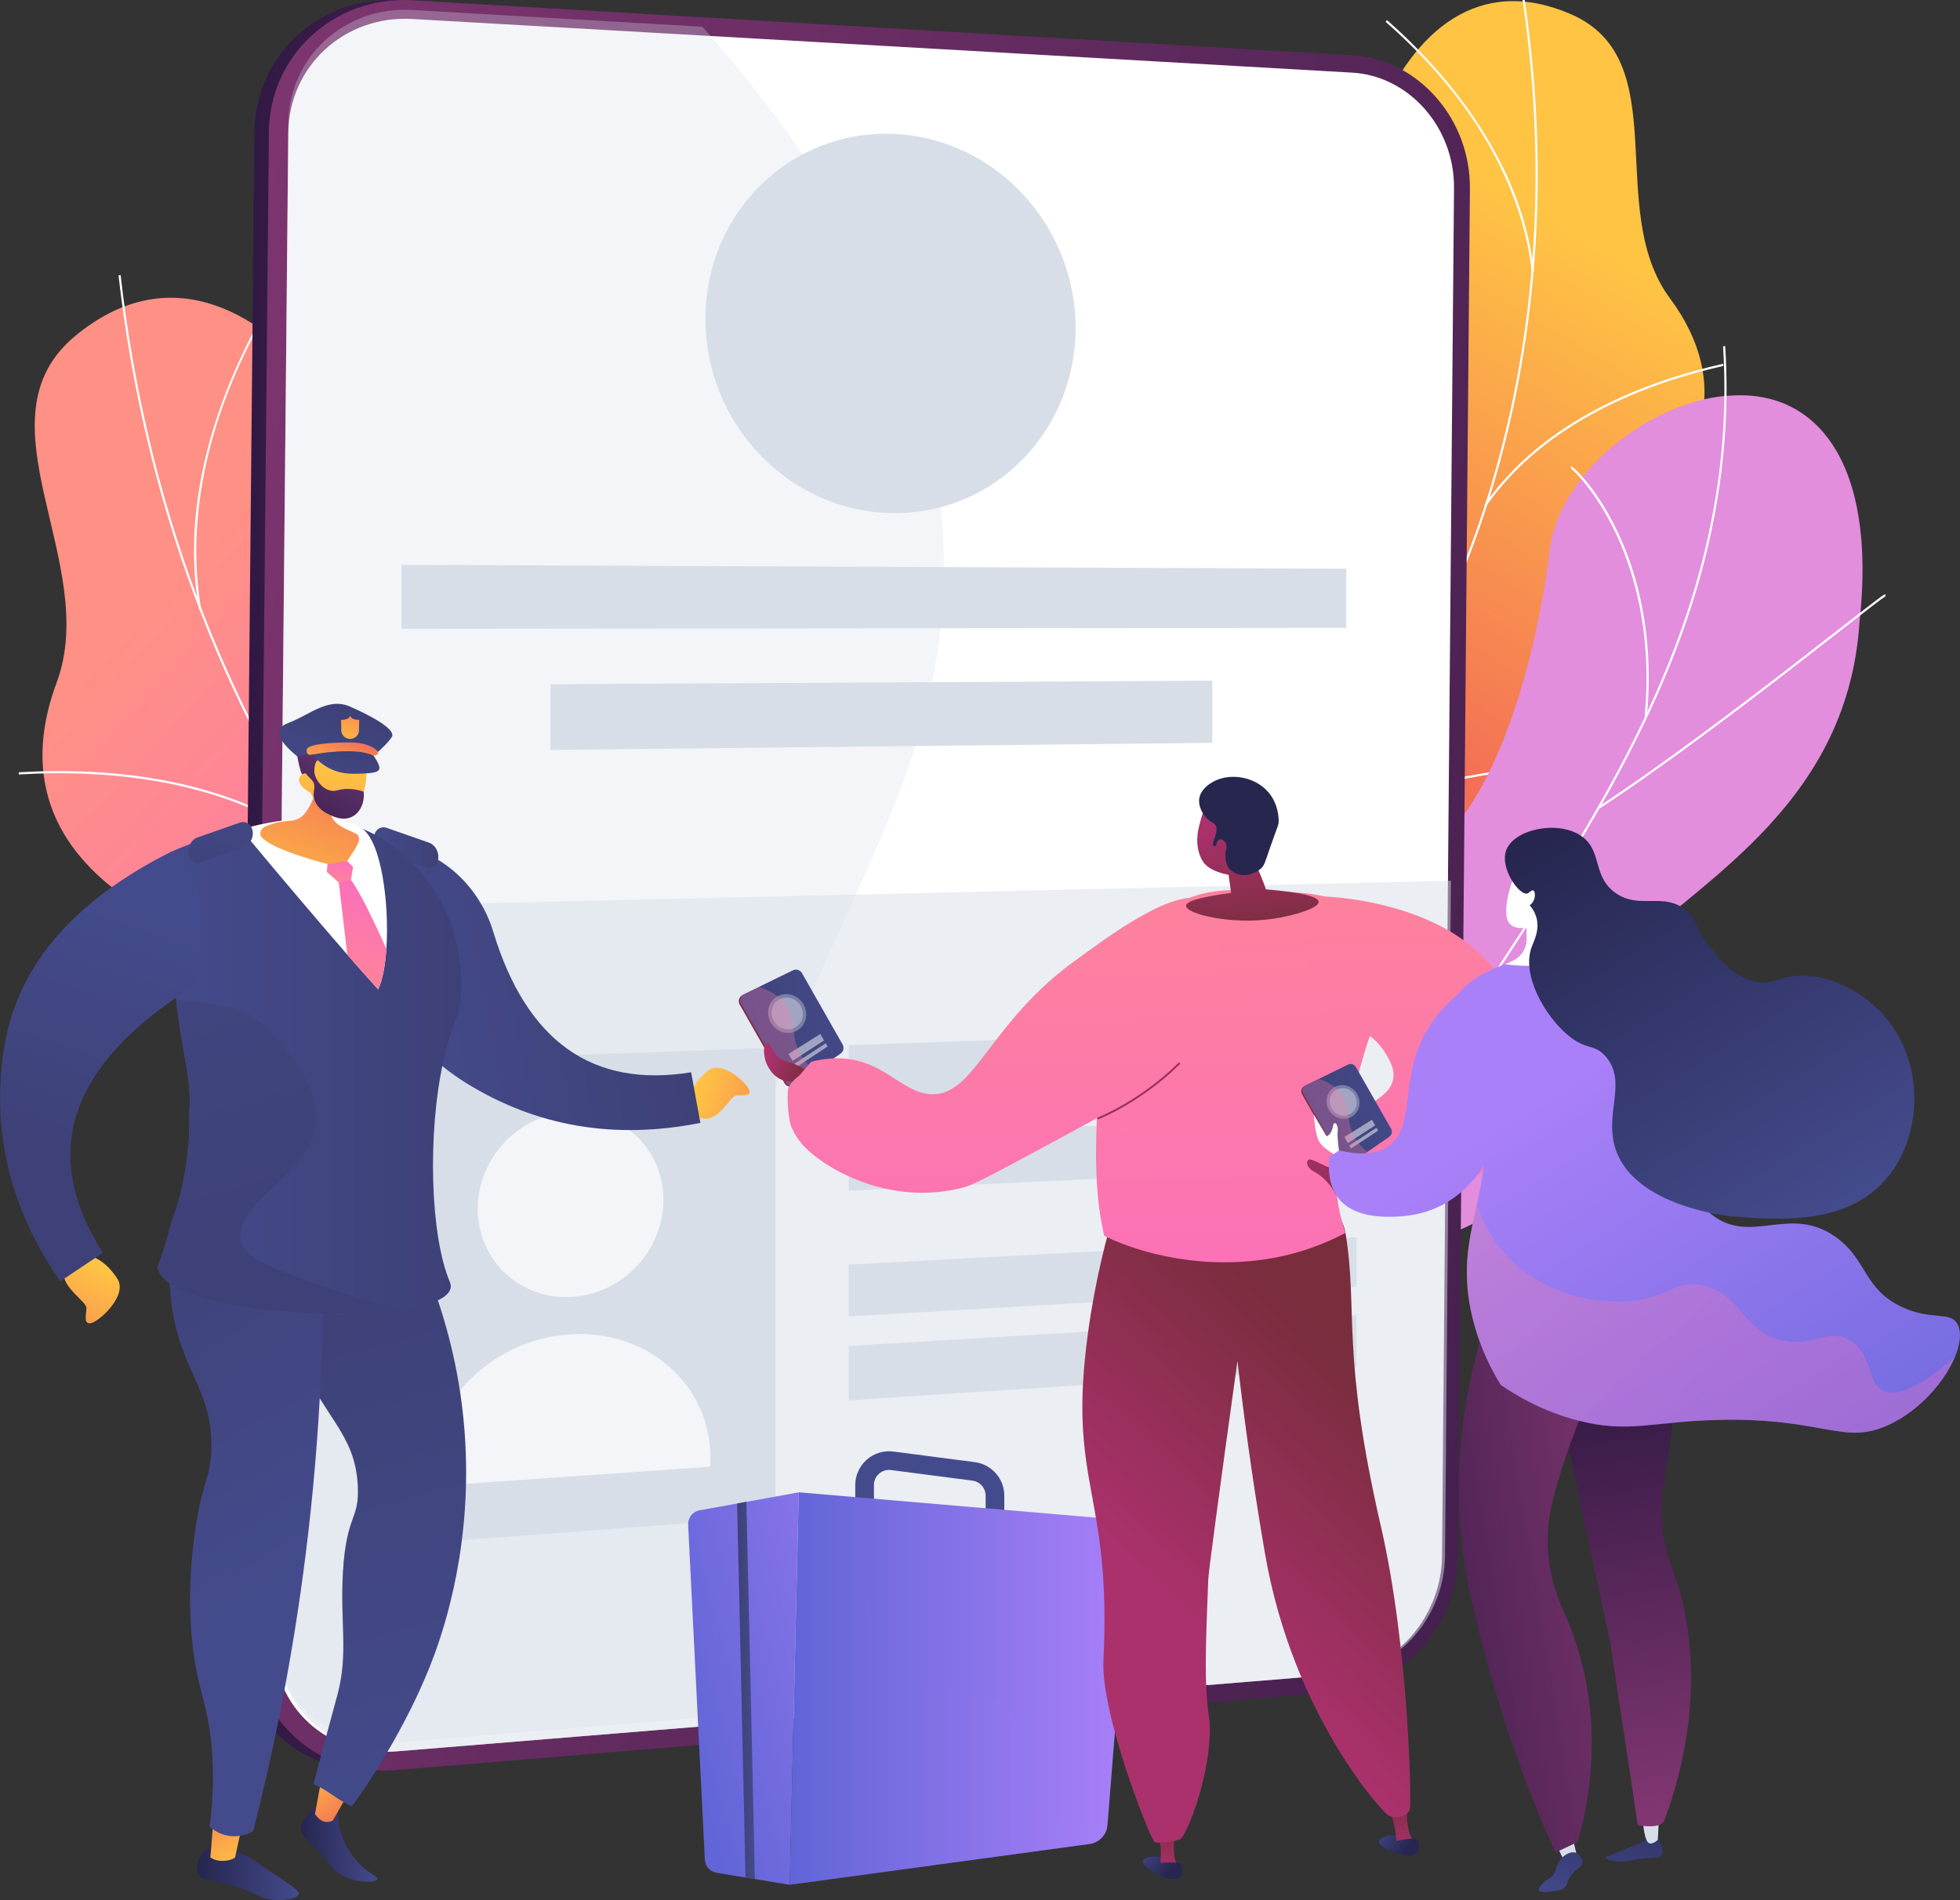 <svg width="65" height="63" viewBox="0 0 65 63" fill="none" xmlns="http://www.w3.org/2000/svg">
<rect x="0" y="0" width="65" height="63" fill="#333333" stroke="none"/>
<g clip-path="url(#clip0_952_3889)">
<path d="M25.419 46.017C25.842 45.917 26.673 45.325 26.826 45.082C27.845 43.463 29.949 40.555 29.619 38.56C29.562 38.219 27.995 38.063 27.747 37.771C26.772 37.429 26.413 37.371 25.646 36.59C23.382 34.288 27.441 29.087 21.962 27.987C17.95 27.182 14.81 28.864 14.591 22.796C14.373 16.728 8.431 6.254 2.508 11.128C-0.892 13.925 3.359 18.657 1.878 22.634C0.471 26.413 2.307 29.208 6.353 30.961C10.399 32.713 8.534 34.585 7.785 38.114C6.885 42.353 13.273 42.414 16.225 42.191C18.602 42.011 24.776 43.155 25.419 46.017Z" fill="url(#paint0_linear_952_3889)"/>
<g style="mix-blend-mode:soft-light">
<g style="mix-blend-mode:soft-light">
<path d="M3.93 9.129L4.001 9.121C4.841 16.538 7.417 23.449 11.451 29.105C13.529 32.019 15.976 34.576 18.725 36.705C21.585 38.921 24.778 40.677 28.213 41.922L28.188 41.99C24.746 40.742 21.547 38.983 18.681 36.762C15.926 34.628 13.474 32.066 11.393 29.147C7.351 23.481 4.771 16.558 3.93 9.129Z" fill="#FCFDFE"/>
</g>
<g style="mix-blend-mode:soft-light">
<path d="M7.172 39.758C10.737 38.158 16.909 37.474 20.931 38.232L20.918 38.303C16.908 37.547 10.755 38.229 7.201 39.824L7.172 39.758Z" fill="#FCFDFE"/>
</g>
<g style="mix-blend-mode:soft-light">
<path d="M22.808 28.776C22.873 28.385 22.948 27.988 23.03 27.584L23.101 27.599C22.546 30.31 22.373 32.736 22.587 34.808C22.881 37.636 23.9 39.702 25.616 40.95L25.574 41.009C23.84 39.748 22.811 37.664 22.515 34.815C22.332 33.044 22.43 31.017 22.808 28.776Z" fill="#FCFDFE"/>
</g>
<g style="mix-blend-mode:soft-light">
<path d="M0.621 25.607C3.592 25.431 7.785 25.749 10.893 28.263L10.848 28.319C7.758 25.82 3.583 25.504 0.625 25.679L0.621 25.607Z" fill="#FCFDFE"/>
</g>
<g style="mix-blend-mode:soft-light">
<path d="M6.617 16.138C6.703 15.627 6.819 15.109 6.965 14.585C7.447 12.858 8.266 11.067 9.333 9.404L9.394 9.443C6.231 14.37 6.333 18.3 6.675 20.204L6.604 20.217C6.372 18.928 6.377 17.561 6.617 16.138Z" fill="#FCFDFE"/>
</g>
</g>
<path d="M41.411 35.006C41.035 35.024 40.2 34.732 40.014 34.566C38.777 33.462 36.326 31.547 36.122 29.807C36.087 29.51 37.353 29.004 37.49 28.701C38.219 28.183 38.504 28.048 38.955 27.214C40.285 24.754 35.656 21.4 39.951 19.169C43.098 17.536 46.115 18.183 44.838 13.079C43.56 7.976 45.987 -2.168 52.089 0.467C55.592 1.979 53.191 6.938 55.381 9.892C57.461 12.7 56.605 15.468 53.659 17.897C50.713 20.327 52.715 21.437 54.188 24.195C55.956 27.508 50.654 29.091 48.143 29.614C46.121 30.035 41.258 32.47 41.411 35.006Z" fill="url(#paint1_linear_952_3889)"/>
<g style="mix-blend-mode:soft-light">
<g style="mix-blend-mode:soft-light">
<path d="M50.926 8.093C51.105 5.159 50.941 2.152 50.429 -0.856L50.358 -0.844C51.443 5.531 50.962 11.9 48.965 17.576C47.936 20.499 46.514 23.214 44.739 25.646C42.891 28.177 40.657 30.404 38.098 32.265L38.14 32.324C40.705 30.458 42.945 28.225 44.797 25.689C46.577 23.251 48.002 20.53 49.033 17.6C50.091 14.591 50.725 11.388 50.926 8.093Z" fill="#FCFDFE"/>
</g>
<g style="mix-blend-mode:soft-light">
<path d="M55.092 25.413C51.739 24.937 46.436 25.849 43.27 27.446L43.302 27.51C46.457 25.919 51.742 25.01 55.082 25.484L55.092 25.413Z" fill="#FCFDFE"/>
</g>
<g style="mix-blend-mode:soft-light">
<path d="M41.305 27.431C41.351 26.676 41.295 25.86 41.138 24.985C40.817 23.202 40.088 21.218 38.97 19.089L38.906 19.122C40.02 21.245 40.748 23.222 41.067 24.998C41.503 27.421 41.152 29.384 40.024 30.834L40.081 30.878C40.813 29.937 41.222 28.783 41.305 27.431Z" fill="#FCFDFE"/>
</g>
<g style="mix-blend-mode:soft-light">
<path d="M57.157 12.132L57.141 12.062C54.625 12.629 51.21 13.9 49.227 16.739L49.286 16.781C51.256 13.96 54.653 12.696 57.157 12.132Z" fill="#FCFDFE"/>
</g>
<g style="mix-blend-mode:soft-light">
<path d="M50.871 9.015C50.711 7.482 50.154 5.933 49.215 4.412C48.398 3.09 47.286 1.795 45.997 0.667L45.949 0.721C49.765 4.062 50.626 7.356 50.799 9.022L50.871 9.015Z" fill="#FCFDFE"/>
</g>
</g>
<path d="M39.822 53.129C37.997 52.355 36.185 51.538 34.389 50.678C34.351 50.698 34.806 46.414 37.331 44.764C42.3 41.589 40.672 37.15 40.51 34.729C40.15 31.284 41.659 28.049 44.868 28.832C48.446 29.633 50.621 23.938 51.373 18.438C51.556 15.708 54.837 13.194 57.476 13.112C60.187 12.966 62.257 15.252 61.667 20.636C61.256 26.94 55.926 29.415 53.516 32.001C51.146 34.538 54.237 37.898 50.562 39.734C47.438 41.404 43.83 42.248 44.226 45.472C44.663 48.671 43.76 50.958 39.822 53.129Z" fill="url(#paint2_linear_952_3889)"/>
<g style="mix-blend-mode:soft-light">
<g style="mix-blend-mode:soft-light">
<path d="M56.842 17.189C57.212 15.278 57.334 13.384 57.214 11.478L57.142 11.482C57.382 15.287 56.653 19.048 54.912 22.981C53.355 26.5 51.134 29.862 48.986 33.113C48.184 34.327 47.355 35.583 46.565 36.838C41.232 44.459 37.154 52.654 37.145 52.691L37.215 52.708L37.179 52.699L37.214 52.71C37.307 52.449 41.511 44.187 46.625 36.878C47.416 35.622 48.245 34.367 49.047 33.153C51.196 29.899 53.419 26.534 54.978 23.01C55.852 21.036 56.472 19.104 56.842 17.189Z" fill="#FCFDFE"/>
</g>
<g style="mix-blend-mode:soft-light">
<path d="M62.528 19.777L62.519 19.75L62.537 19.709C62.494 19.69 62.434 19.731 61.011 20.841C59.17 22.276 55.745 24.947 53.016 26.744L53.055 26.804C55.787 25.006 59.214 22.333 61.055 20.897C61.842 20.284 62.463 19.799 62.528 19.777Z" fill="#FCFDFE"/>
</g>
<g style="mix-blend-mode:soft-light">
<path d="M54.618 23.76C54.822 21.614 54.517 19.561 53.735 17.823C53.115 16.443 52.383 15.668 52.175 15.505C52.13 15.47 52.108 15.461 52.086 15.469L52.111 15.543C52.101 15.546 52.092 15.543 52.092 15.543C52.178 15.577 52.919 16.289 53.57 17.653C54.16 18.887 54.806 20.947 54.541 23.753L54.618 23.76Z" fill="#FCFDFE"/>
</g>
<g style="mix-blend-mode:soft-light">
<path d="M43.922 39.86C44.3 37.906 44.225 35.737 43.696 33.384C43.321 31.716 42.73 30.024 41.938 28.355C41.897 28.268 41.864 28.199 41.861 28.186L41.785 28.207C41.79 28.226 41.81 28.268 41.867 28.389C42.657 30.053 43.246 31.739 43.62 33.401C44.336 36.587 44.216 39.434 43.263 41.86L43.336 41.888C43.59 41.241 43.785 40.564 43.922 39.86Z" fill="#BEB8F2"/>
</g>
<g style="mix-blend-mode:soft-light">
<path d="M52.978 37.401L52.961 37.362C52.924 37.341 48.062 36.343 44.828 39.421L44.878 39.473C48.086 36.42 52.886 37.413 52.931 37.427L52.943 37.394L52.946 37.43L52.978 37.401Z" fill="#FCFDFE"/>
</g>
<g style="mix-blend-mode:soft-light">
<path d="M38.011 50.941C38.235 49.788 38.161 47.915 36.931 45.079C36.899 45.004 36.87 44.938 36.867 44.926L36.835 44.934L36.793 44.916C36.784 44.936 36.784 44.936 36.859 45.11C38.25 48.317 38.154 50.278 37.829 51.357L37.904 51.379C37.944 51.247 37.98 51.101 38.011 50.941Z" fill="#BEB8F2"/>
</g>
<g style="mix-blend-mode:soft-light">
<path d="M44.853 46.711L44.836 46.635C44.822 46.638 44.786 46.643 44.731 46.652C40.684 47.267 39.313 48.645 38.855 49.411L38.923 49.451C39.373 48.697 40.728 47.34 44.743 46.729C44.801 46.72 44.839 46.714 44.853 46.711Z" fill="#BEB8F2"/>
</g>
</g>
<path d="M47.147 3.231C46.412 2.394 45.425 1.897 44.365 1.835L13.19 0.01L13.145 0.008C10.587 -0.118 8.462 1.838 8.437 4.37L7.953 54.439C7.941 55.68 8.426 56.808 9.315 57.613C10.201 58.415 11.378 58.797 12.629 58.693L43.885 56.092C43.91 56.09 43.923 56.089 43.923 56.089C46.09 55.887 47.85 53.855 47.87 51.559L48.267 6.26C48.276 5.14 47.88 4.065 47.147 3.231Z" fill="url(#paint3_linear_952_3889)"/>
<path d="M44.366 56.092L13.11 58.693C11.859 58.797 10.681 58.415 9.796 57.613C8.907 56.808 8.422 55.68 8.434 54.439L8.918 4.37C8.942 1.838 11.067 -0.118 13.626 0.008L13.67 0.01L44.845 1.835C45.905 1.897 46.893 2.394 47.628 3.231C48.36 4.065 48.757 5.14 48.747 6.26L48.351 51.559C48.331 53.855 46.57 55.887 44.404 56.089C44.404 56.089 44.391 56.09 44.366 56.092Z" fill="url(#paint4_linear_952_3889)"/>
<path d="M48.22 6.235L48.019 29.201L47.823 51.597C47.805 53.608 46.267 55.363 44.371 55.518L13.116 58.072C10.874 58.255 9.057 56.608 9.078 54.392L9.313 30.1L9.561 4.401C9.582 2.19 11.429 0.502 13.665 0.629L44.841 2.408C46.732 2.516 48.237 4.228 48.22 6.235Z" fill="white"/>
<g style="mix-blend-mode:multiply" opacity="0.502">
<path d="M48.118 29.202L47.922 51.59C47.904 53.601 46.367 55.354 44.472 55.509L13.234 58.062C10.994 58.245 9.177 56.6 9.199 54.384L9.434 30.101L48.118 29.202Z" fill="#D8DEE8"/>
</g>
<path d="M35.67 10.932C35.639 14.351 32.931 17.074 29.569 17.013C26.15 16.951 23.362 14.041 23.395 10.515C23.428 6.989 26.268 4.272 29.685 4.442C33.044 4.609 35.701 7.513 35.67 10.932Z" fill="#D8DEE8"/>
<path d="M44.647 20.818L13.316 20.849V18.729L44.647 18.858V20.818Z" fill="#D8DEE8"/>
<path d="M40.206 24.63L18.258 24.865V22.687L40.206 22.568V24.63Z" fill="#D8DEE8"/>
<path d="M25.715 35.312C25.715 34.996 25.478 34.749 25.166 34.761L12.961 35.199C12.63 35.21 12.395 35.485 12.395 35.811V50.696C12.395 51.022 12.638 51.266 12.969 51.242L25.18 50.33C25.491 50.307 25.715 50.032 25.715 49.717V35.312Z" fill="#D8DEE8"/>
<path d="M22 39.785C22 41.468 20.638 42.909 18.945 43.002C17.238 43.097 15.844 41.789 15.844 40.08C15.844 38.371 17.238 36.929 18.945 36.86C20.638 36.792 22 38.102 22 39.785Z" fill="white"/>
<path d="M23.551 48.632C23.558 48.549 23.562 48.44 23.562 48.342C23.562 45.926 21.501 44.09 18.93 44.24C16.327 44.392 14.191 46.517 14.191 48.989C14.191 49.09 14.195 49.202 14.202 49.286L23.551 48.632Z" fill="white"/>
<path d="M37.862 36.066L28.145 36.453V34.654L37.862 34.311V36.066Z" fill="#D8DEE8"/>
<path d="M45.485 38.65L28.145 39.478V37.68L45.485 36.93V38.65Z" fill="#D8DEE8"/>
<path d="M44.983 42.669L28.145 43.648V41.931L44.983 41.025V42.669Z" fill="#D8DEE8"/>
<path d="M44.983 45.333L28.145 46.429V44.63L44.983 43.609V45.333Z" fill="#D8DEE8"/>
<g style="mix-blend-mode:multiply" opacity="0.302">
<path d="M24.366 42.788C25.224 31.983 31.705 27.34 31.283 17.904C31.081 13.391 29.314 7.665 23.292 0.886L13.665 0.33C11.43 0.201 9.582 1.888 9.561 4.099L9.078 54.09C9.057 56.306 10.874 57.954 13.116 57.773L26.653 56.676C24.954 52.532 23.963 47.861 24.366 42.788Z" fill="#D8DEE8"/>
</g>
<path d="M33.306 50.371H32.687V49.591C32.687 49.34 32.498 49.125 32.249 49.093L29.549 48.742C29.404 48.723 29.263 48.766 29.153 48.862C29.043 48.959 28.982 49.093 28.982 49.24V49.958H28.363V49.24C28.363 48.917 28.502 48.611 28.745 48.398C28.987 48.185 29.309 48.087 29.629 48.129L32.329 48.48C32.886 48.552 33.306 49.03 33.306 49.591V50.371Z" fill="url(#paint5_linear_952_3889)"/>
<path d="M23.202 50.077L26.489 49.481L26.191 62.493L23.764 62.096C23.548 62.06 23.386 61.879 23.375 61.661L22.821 50.556C22.809 50.323 22.972 50.118 23.202 50.077Z" fill="url(#paint6_linear_952_3889)"/>
<path d="M37.483 51.098L36.727 60.52C36.724 60.553 36.718 60.587 36.711 60.618C36.648 60.89 36.422 61.1 36.139 61.14L26.191 62.493L26.49 49.481L27.189 49.54L36.861 50.365C37.235 50.397 37.513 50.724 37.483 51.098Z" fill="url(#paint7_linear_952_3889)"/>
<path d="M24.753 49.795L24.445 49.851C24.498 52.167 24.666 59.53 24.724 62.253L25.034 62.304C24.978 59.601 24.806 52.092 24.753 49.795Z" fill="url(#paint8_linear_952_3889)"/>
<path style="mix-blend-mode:multiply" opacity="0.2" d="M36.711 60.618C36.648 60.89 36.422 61.1 36.139 61.14L26.191 62.493L26.49 49.481L27.189 49.54C27.843 50.045 28.608 50.99 28.763 52.686C29.042 55.755 29.507 55.502 31.842 55.99C34.177 56.477 33.896 57.718 34.007 59.384C34.09 60.627 35.681 60.381 36.711 60.618Z" fill="url(#paint9_linear_952_3889)"/>
<path d="M26.264 32.194L24.626 32.995C24.508 33.052 24.465 33.193 24.531 33.309L26.017 35.917C26.083 36.033 26.225 36.065 26.333 35.991L27.837 34.953C27.928 34.89 27.952 34.755 27.893 34.651L26.551 32.296C26.491 32.191 26.363 32.145 26.264 32.194Z" fill="url(#paint10_linear_952_3889)"/>
<path d="M26.311 32.168L24.673 32.968C24.555 33.026 24.512 33.167 24.578 33.282L26.064 35.891C26.13 36.007 26.272 36.039 26.38 35.964L27.884 34.927C27.975 34.864 27.999 34.729 27.94 34.625L26.598 32.27C26.538 32.165 26.41 32.119 26.311 32.168Z" fill="url(#paint11_linear_952_3889)"/>
<g style="mix-blend-mode:screen" opacity="0.302">
<path d="M26.648 33.301C26.822 33.607 26.734 33.991 26.445 34.164C26.145 34.343 25.747 34.23 25.562 33.907C25.378 33.584 25.487 33.188 25.797 33.027C26.097 32.872 26.474 32.996 26.648 33.301Z" fill="white"/>
</g>
<g style="mix-blend-mode:screen" opacity="0.302">
<path d="M26.552 33.354C26.695 33.605 26.622 33.92 26.383 34.061C26.138 34.206 25.813 34.112 25.663 33.849C25.513 33.586 25.601 33.263 25.853 33.131C26.098 33.001 26.409 33.102 26.552 33.354Z" fill="white"/>
</g>
<path opacity="0.502" d="M27.329 34.5L26.283 35.175L26.152 34.946L27.205 34.283L27.329 34.5Z" fill="white"/>
<path opacity="0.502" d="M27.445 34.699L26.405 35.386L26.34 35.272L27.383 34.591L27.445 34.699Z" fill="white"/>
<path style="mix-blend-mode:multiply" opacity="0.302" d="M26.499 34.861C26.217 34.277 26.405 33.849 26.1 33.373C25.953 33.145 25.691 32.899 25.18 32.721L24.673 32.968C24.555 33.026 24.512 33.167 24.578 33.282L26.064 35.891C26.13 36.006 26.272 36.039 26.38 35.964L27.033 35.514C26.822 35.349 26.631 35.136 26.499 34.861Z" fill="url(#paint12_linear_952_3889)"/>
<path d="M45.724 61.06C45.755 60.888 46.309 60.733 46.584 60.963C46.72 61.077 46.814 61.308 46.735 61.412C46.706 61.45 46.824 61.517 46.711 61.518C46.338 61.523 45.693 61.23 45.724 61.06Z" fill="url(#paint13_linear_952_3889)"/>
<path d="M46.306 61.122L46.876 61.041C46.7 60.83 46.628 60.386 46.661 59.712L46.055 59.847C46.101 60.032 46.163 60.261 46.241 60.535C46.282 60.675 46.3 60.894 46.306 61.122Z" fill="url(#paint14_linear_952_3889)"/>
<path d="M46.256 61.052C46.714 60.946 46.967 60.939 47.016 61.03C47.091 61.166 47.148 61.53 46.713 61.518C46.278 61.506 46.217 61.167 46.256 61.052Z" fill="url(#paint15_linear_952_3889)"/>
<path d="M37.902 61.703C37.957 61.537 38.528 61.461 38.767 61.727C38.886 61.858 38.947 62.101 38.854 62.193C38.82 62.227 38.927 62.309 38.816 62.295C38.445 62.247 37.848 61.867 37.902 61.703Z" fill="url(#paint16_linear_952_3889)"/>
<path d="M26.673 35.895L26.097 35.854C25.77 35.788 25.535 35.57 25.393 35.198C25.448 35.343 25.175 34.641 25.492 34.572L25.694 34.921C25.779 35.072 25.953 35.175 26.214 35.23C26.491 35.328 26.703 35.443 26.85 35.574L26.673 35.895Z" fill="url(#paint17_linear_952_3889)"/>
<path d="M38.469 61.845H39.044C38.9 61.611 38.891 61.162 39.017 60.499L38.398 60.548C38.418 60.738 38.448 60.974 38.487 61.255C38.507 61.399 38.494 61.619 38.469 61.845Z" fill="url(#paint18_linear_952_3889)"/>
<path d="M36.976 40.095C36.709 40.975 36.329 42.395 36.084 44.176C35.384 49.258 36.871 49.42 36.593 55.052C36.504 56.85 38.152 60.995 38.297 61.086C38.367 61.093 38.444 61.098 38.525 61.095C38.668 61.091 38.87 61.069 39.105 60.999C39.366 60.954 40.307 58.408 40.089 56.894C39.935 55.822 39.979 54.673 40.069 52.373C40.079 52.125 40.402 49.708 41.038 45.123C41.328 47.669 41.662 49.832 41.951 51.509C42.881 56.896 45.904 60.157 46.062 60.209C46.093 60.222 46.377 60.325 46.609 60.172C46.678 60.127 46.724 60.075 46.747 60.016C46.828 59.953 46.724 54.638 45.801 50.637C44.463 44.831 45.046 43.472 44.621 40.879C44.377 39.383 41.828 39.121 36.976 40.095Z" fill="url(#paint19_linear_952_3889)"/>
<path d="M42.382 29.564C41.493 29.538 39.772 29.248 38.647 30.259C38.627 30.277 38.536 30.376 38.423 30.509C38.317 30.632 37.956 31.064 37.628 31.648C37.391 32.07 37.177 32.563 36.961 33.297C36.58 34.592 36.47 35.695 36.434 36.176C36.228 38.878 36.432 40.124 36.617 40.972C37.42 41.384 39.491 42.122 41.958 41.755C43.084 41.588 43.986 41.214 44.62 40.879C43.98 38.943 44.483 37.907 44.719 36.952C45.187 35.067 45.293 34.326 46.615 31.615C46.98 30.867 46.114 31.286 45.56 30.63C44.709 29.623 43.177 29.587 42.382 29.564Z" fill="url(#paint20_linear_952_3889)"/>
<path d="M44.442 38.678C44.359 38.733 44.254 38.746 44.128 38.719C43.938 38.678 43.706 38.521 43.499 38.455C43.293 38.389 43.276 38.694 43.582 38.851C43.888 39.008 44.153 39.322 44.268 39.562C44.345 39.721 44.48 39.625 44.673 39.272L44.442 38.678Z" fill="url(#paint21_linear_952_3889)"/>
<path d="M43.742 29.726C44.212 29.707 47.18 29.907 48.944 31.507C49.298 31.829 50.984 33.358 50.841 35.544C50.67 38.166 47.956 40.387 45.869 40.071C45.383 39.997 44.987 39.794 44.692 39.592L44.345 38.611C44.34 37.91 44.723 37.42 44.92 37.15C45.407 36.482 46.101 36.365 46.203 35.774C46.26 35.447 46.1 35.179 45.957 34.939C45.471 34.124 44.694 34.023 44.292 33.606C43.877 33.176 42.57 31.86 43.742 29.726Z" fill="url(#paint22_linear_952_3889)"/>
<path d="M38.429 61.769C38.897 61.729 39.149 61.757 39.185 61.854C39.24 61.999 39.246 62.367 38.816 62.295C38.387 62.222 38.375 61.878 38.429 61.769Z" fill="url(#paint23_linear_952_3889)"/>
<path d="M40.033 29.888C39.061 29.256 36.52 31.235 35.75 31.781C32.767 33.898 32.34 36.395 30.838 36.278C29.822 36.198 29.214 34.993 27.572 35.096C27.281 35.114 27.046 35.167 26.897 35.208C26.896 35.21 26.517 35.653 26.515 35.654C26.367 35.776 26.218 35.898 26.133 36.101C26.107 36.447 26.118 36.851 26.216 37.289C26.299 37.513 26.425 37.726 26.594 37.93C27.133 38.576 29.241 39.979 31.758 39.42C32.179 39.327 32.383 39.229 34.056 38.332C38.518 35.941 38.891 35.657 39.259 35.093C40.294 33.507 40.971 30.498 40.033 29.888Z" fill="url(#paint24_linear_952_3889)"/>
<path d="M39.881 28.546C39.605 28.081 39.728 27.55 39.756 27.435C39.871 26.955 39.914 26.882 40.004 26.78L40.13 26.647C40.135 26.643 40.141 26.639 40.146 26.635C40.234 26.575 40.562 26.477 40.633 26.473C40.859 26.462 41.318 27.272 41.582 28.52C41.603 28.564 41.624 28.609 41.645 28.654C41.776 28.938 41.888 29.216 41.984 29.488C43.512 29.616 43.724 29.796 43.731 29.899C43.745 30.117 42.875 30.368 42.22 30.464C40.793 30.672 39.325 30.297 39.332 30.031C39.335 29.915 39.619 29.764 40.829 29.606C40.8 29.406 40.772 29.206 40.744 29.006C40.645 28.984 40.083 28.889 39.881 28.546Z" fill="url(#paint25_linear_952_3889)"/>
<path d="M39.771 26.483C39.734 26.753 39.901 27.044 40.093 27.196C40.209 27.288 40.253 27.272 40.305 27.35C40.453 27.568 40.146 27.952 40.249 28.04C40.322 28.103 40.497 27.922 40.604 27.989C40.721 28.063 40.574 28.319 40.683 28.649C40.688 28.665 40.691 28.674 40.693 28.677C40.763 28.861 40.953 28.945 41.003 28.968C41.244 29.075 41.598 28.998 41.819 28.795C41.931 28.692 41.942 28.618 42.131 28.073C42.373 27.378 42.4 27.377 42.404 27.24C42.406 27.159 42.41 26.67 42.061 26.265C41.603 25.733 40.771 25.622 40.236 25.918C40.15 25.966 39.816 26.151 39.771 26.483Z" fill="#26264F"/>
<path d="M40.364 27.914C40.424 27.761 40.62 27.838 40.665 28.003C40.711 28.169 40.596 28.385 40.43 28.394C40.266 28.403 40.284 28.12 40.364 27.914Z" fill="url(#paint26_linear_952_3889)"/>
<path d="M36.419 37.113C36.406 37.113 36.394 37.105 36.389 37.092C36.383 37.076 36.391 37.058 36.407 37.051C36.421 37.046 37.798 36.507 39.081 35.242C39.093 35.229 39.113 35.229 39.126 35.242C39.138 35.254 39.138 35.275 39.125 35.287C37.832 36.563 36.444 37.105 36.43 37.111C36.426 37.112 36.422 37.113 36.419 37.113Z" fill="#9B305E"/>
<path d="M44.681 35.317L43.262 36.01C43.16 36.06 43.122 36.182 43.179 36.282L44.466 38.541C44.524 38.642 44.647 38.67 44.74 38.605L46.042 37.706C46.121 37.652 46.142 37.535 46.091 37.445L44.928 35.405C44.877 35.314 44.766 35.275 44.681 35.317Z" fill="url(#paint27_linear_952_3889)"/>
<path d="M44.72 35.294L43.301 35.987C43.199 36.037 43.161 36.16 43.218 36.259L44.505 38.519C44.563 38.619 44.685 38.647 44.779 38.582L46.081 37.684C46.16 37.629 46.181 37.513 46.13 37.422L44.967 35.382C44.916 35.292 44.806 35.252 44.72 35.294Z" fill="url(#paint28_linear_952_3889)"/>
<g style="mix-blend-mode:screen" opacity="0.302">
<path d="M45.01 36.276C45.161 36.54 45.085 36.873 44.834 37.023C44.575 37.178 44.229 37.08 44.07 36.8C43.91 36.521 44.005 36.178 44.273 36.038C44.533 35.904 44.86 36.011 45.01 36.276Z" fill="white"/>
</g>
<g style="mix-blend-mode:screen" opacity="0.302">
<path d="M44.931 36.321C45.055 36.538 44.991 36.812 44.784 36.934C44.572 37.059 44.291 36.978 44.161 36.75C44.031 36.523 44.107 36.243 44.325 36.128C44.538 36.016 44.807 36.103 44.931 36.321Z" fill="white"/>
</g>
<path opacity="0.502" d="M45.605 37.314L44.699 37.899L44.586 37.7L45.498 37.127L45.605 37.314Z" fill="white"/>
<path opacity="0.502" d="M45.703 37.487L44.803 38.082L44.746 37.982L45.649 37.393L45.703 37.487Z" fill="white"/>
<path style="mix-blend-mode:multiply" opacity="0.302" d="M44.882 37.627C44.638 37.121 44.801 36.751 44.536 36.338C44.41 36.141 44.182 35.927 43.74 35.773L43.301 35.987C43.199 36.037 43.161 36.159 43.218 36.259L44.505 38.519C44.563 38.619 44.685 38.647 44.779 38.582L45.344 38.192C45.162 38.049 44.997 37.864 44.882 37.627Z" fill="url(#paint29_linear_952_3889)"/>
<path d="M54.991 60.992C55.175 61.286 55.146 61.423 55.114 61.486C55.022 61.669 54.738 61.535 54.049 61.69C53.969 61.708 53.815 61.745 53.615 61.72C53.444 61.698 53.239 61.63 53.242 61.584C53.243 61.568 53.273 61.558 53.283 61.555C53.41 61.514 53.863 61.327 54.645 60.996L54.991 60.992Z" fill="url(#paint30_linear_952_3889)"/>
<path d="M55.014 60.301L54.979 61.005C54.795 61.166 54.668 61.164 54.598 60.999C54.548 60.881 54.506 60.657 54.473 60.327L55.014 60.301Z" fill="#D8DEE8"/>
<path d="M51.535 61.011L51.911 61.778L52.328 61.666L52.153 60.938L51.535 61.011Z" fill="#D8DEE8"/>
<path d="M52.087 62.203C52.267 61.938 52.453 61.941 52.472 61.77C52.488 61.635 52.39 61.482 52.262 61.433C52.082 61.365 51.889 61.521 51.846 61.556C51.549 61.796 51.67 62.11 51.385 62.281C51.327 62.316 51.235 62.356 51.144 62.46C51.105 62.505 51.01 62.615 51.042 62.681C51.078 62.757 51.267 62.734 51.447 62.713C51.662 62.687 51.769 62.675 51.867 62.599C52.001 62.495 51.948 62.407 52.087 62.203Z" fill="url(#paint31_linear_952_3889)"/>
<path d="M55.551 43.508C55.641 45.126 55.554 46.524 55.409 47.672C55.252 48.907 55.12 49.129 55.109 49.975C55.087 51.815 55.697 52.028 55.977 54.083C56.285 56.352 55.829 58.213 55.648 58.924C55.489 59.545 55.312 60.051 55.176 60.404C54.982 60.603 54.656 60.56 54.313 60.519C54.017 58.462 53.701 56.53 53.405 54.473C52.747 51.396 52.088 48.32 51.43 45.244C52.803 44.665 54.177 44.086 55.551 43.508Z" fill="url(#paint32_linear_952_3889)"/>
<path style="mix-blend-mode:multiply" opacity="0.302" d="M54.313 60.519C54.017 58.462 53.701 56.53 53.405 54.473C52.747 51.396 52.088 48.32 51.43 45.244C52.803 44.665 54.177 44.086 55.551 43.508C55.557 43.615 55.56 43.718 55.564 43.824C53.726 45.706 53.451 47.1 53.548 48.027C53.665 49.151 54.327 49.659 54.343 51.302C54.353 52.477 54.019 52.711 54.106 53.765C54.219 55.122 54.865 55.836 55.214 56.597C55.552 57.332 55.739 58.397 55.335 59.968C55.278 60.131 55.224 60.278 55.176 60.404C54.982 60.603 54.656 60.56 54.313 60.519Z" fill="url(#paint33_linear_952_3889)"/>
<path d="M53.181 45.27C52.288 47.107 51.826 48.533 51.584 49.41C51.436 49.945 51.308 50.5 51.326 51.212C51.349 52.086 51.581 52.785 51.769 53.23C52.036 53.798 52.29 54.464 52.478 55.226C53.087 57.695 52.674 59.838 52.315 61.08C52.071 61.194 51.828 61.308 51.585 61.421C50.885 59.88 50.002 57.684 49.271 54.946C48.872 53.451 48.565 52.278 48.437 50.766C48.303 49.171 48.321 46.63 49.377 43.508C50.645 44.095 51.913 44.682 53.181 45.27Z" fill="url(#paint34_linear_952_3889)"/>
<path d="M51.456 31.513C49.883 31.919 48.692 32.304 48.218 33.184C47.719 34.114 48.684 34.702 49.093 36.617C49.718 39.548 48.105 40.795 48.843 43.738C49.091 44.729 49.498 45.478 49.772 45.921C50.322 46.298 51.19 46.804 52.334 47.1C53.999 47.532 54.77 47.137 56.958 47.081C60.535 46.989 61.154 47.977 62.711 47.209C64.283 46.433 65.317 44.603 64.91 43.891C64.667 43.465 64.038 43.796 63.059 43.329C61.796 42.727 61.919 41.752 60.874 41.012C59.373 39.948 58.121 41.252 56.836 40.325C55.536 39.388 55.181 36.876 55.572 35.33C55.828 34.321 55.746 33.253 55.913 32.225C55.926 32.14 55.932 32.005 55.867 31.858C55.62 31.296 54.551 31.273 53.743 31.262C52.511 31.247 51.585 31.479 51.456 31.513Z" fill="url(#paint35_linear_952_3889)"/>
<path style="mix-blend-mode:multiply" opacity="0.302" d="M62.43 46.101C61.91 45.814 62.099 44.861 61.328 44.428C60.612 44.025 60.133 44.669 59.109 44.446C57.795 44.159 57.76 42.922 56.5 42.63C55.594 42.42 55.374 43.005 54.102 43.135C52.833 43.264 51.123 42.878 49.956 41.62C49.461 41.085 49.159 40.495 48.976 39.942C48.727 41.067 48.446 42.159 48.842 43.738C49.091 44.729 49.497 45.478 49.771 45.921C50.322 46.298 51.189 46.804 52.333 47.1C53.998 47.532 54.77 47.137 56.957 47.081C60.535 46.989 61.154 47.977 62.71 47.209C63.715 46.713 64.498 45.788 64.827 44.998C63.504 46.137 62.807 46.31 62.43 46.101Z" fill="url(#paint36_linear_952_3889)"/>
<path d="M50.303 28.83C50.055 29.404 49.938 29.885 49.952 30.272C49.965 30.659 50.189 30.821 50.622 30.757L50.628 31.124C50.633 31.437 50.453 31.724 50.168 31.856L49.918 31.973C51.06 32.12 51.92 31.951 52.497 31.468L52.23 31.464C51.852 31.459 51.53 31.187 51.461 30.816L51.432 30.661C51.527 29.442 51.15 28.832 50.303 28.83Z" fill="white"/>
<path d="M44.44 38.387C44.017 38.16 43.773 37.954 43.707 37.77C43.642 37.586 43.596 37.315 43.57 36.958L43.994 37.674C44.102 37.63 44.171 37.524 44.202 37.354C44.248 37.099 44.393 37.313 44.363 37.505C44.343 37.633 44.369 37.927 44.44 38.387Z" fill="white"/>
<path d="M48.471 32.875C48.178 33.098 47.741 33.481 47.381 34.063C46.356 35.72 46.989 37.306 46.069 37.986C45.806 38.18 45.328 38.366 44.406 38.144L44.084 38.361C43.954 39.799 44.749 40.456 46.467 40.329C48.186 40.203 49.361 39.032 49.992 36.815L48.471 32.875Z" fill="url(#paint37_linear_952_3889)"/>
<path d="M50.635 29.628C50.722 29.614 50.784 29.498 50.847 29.525C50.912 29.554 50.918 29.716 50.873 29.833C50.836 29.929 50.768 29.988 50.73 30.015C50.804 30.103 50.902 30.24 50.953 30.426C51.067 30.838 50.872 31.192 50.796 31.397C50.453 32.318 51.218 33.667 51.989 34.316C52.615 34.844 52.866 34.59 53.251 35.032C53.999 35.891 53.154 36.974 53.604 38.177C54.288 40.005 57.295 40.318 57.419 40.329C57.468 40.334 57.501 40.336 57.552 40.34C58.898 40.441 60.937 40.593 62.264 39.387C63.257 38.485 63.625 37.027 63.441 35.785C63.393 35.458 63.19 34.219 62.088 33.286C61.914 33.138 60.879 32.262 59.586 32.358C58.901 32.408 58.783 32.66 58.248 32.555C57.514 32.41 57.019 31.796 56.712 31.415C56.147 30.715 56.338 30.539 55.946 30.204C55.177 29.548 54.39 30.178 53.58 29.61C52.781 29.049 53.162 28.168 52.396 27.689C51.605 27.195 50.198 27.507 49.95 28.194C49.736 28.784 50.37 29.672 50.635 29.628Z" fill="url(#paint38_linear_952_3889)"/>
<path d="M22.891 36.329C22.966 36.03 23.159 35.755 23.47 35.505C23.936 35.129 24.782 35.916 24.848 36.143C24.915 36.37 24.603 36.301 24.417 36.319C24.23 36.337 23.913 37.057 23.433 37.093C23.112 37.118 22.931 36.863 22.891 36.329Z" fill="url(#paint39_linear_952_3889)"/>
<path d="M16.357 30.892C15.928 29.482 14.811 28.374 13.376 28.032C12.723 27.876 12.077 27.872 11.609 28.211C11.822 31.881 13.099 34.443 15.441 35.899C17.782 37.354 20.378 37.798 23.227 37.231L22.92 35.554C19.65 36.084 17.462 34.53 16.357 30.892Z" fill="url(#paint40_linear_952_3889)"/>
<path d="M14.232 27.942L12.827 27.45C12.627 27.38 12.435 27.51 12.401 27.73L12.4 27.741C12.366 27.96 12.501 28.195 12.701 28.265L14.105 28.757C14.306 28.827 14.496 28.706 14.53 28.487L14.532 28.476C14.566 28.256 14.432 28.012 14.232 27.942Z" fill="url(#paint41_linear_952_3889)"/>
<path d="M3.018 41.647C3.348 41.763 3.637 42.01 3.886 42.387C4.26 42.953 3.282 43.821 3.018 43.871C2.755 43.922 2.866 43.578 2.866 43.366C2.866 43.154 2.088 42.72 2.098 42.175C2.105 41.812 2.411 41.635 3.018 41.647Z" fill="url(#paint42_linear_952_3889)"/>
<path d="M10.431 59.946C9.994 60.298 9.969 60.549 9.983 60.671C10.006 60.868 10.155 60.944 10.51 61.316C10.991 61.819 10.918 61.886 11.163 62.068C11.703 62.47 12.468 62.443 12.514 62.306C12.546 62.211 12.201 62.133 11.807 61.677C11.444 61.257 11.321 60.841 11.288 60.719C11.228 60.496 11.213 60.305 11.21 60.172L10.431 59.946Z" fill="url(#paint43_linear_952_3889)"/>
<path d="M11.895 58.87L11.034 60.368C10.827 60.46 10.629 60.413 10.445 60.147L10.781 58.326L11.895 58.87Z" fill="url(#paint44_linear_952_3889)"/>
<path d="M12.936 39.66C13.774 41.073 15.134 43.801 15.409 47.49C15.681 51.132 14.761 53.907 14.376 54.942C13.655 56.881 12.399 58.917 11.671 59.888C11.179 59.682 10.889 59.36 10.398 59.155C10.471 58.888 10.699 58.005 10.843 57.479C10.954 57.072 11.159 56.318 11.201 56.157C11.554 54.809 11.276 53.797 11.373 52.129C11.486 50.184 11.932 50.409 11.865 49.242C11.765 47.498 10.776 47.091 9.64 44.567C8.863 42.839 8.047 41.024 8.797 40.032C9.742 38.783 12.615 39.568 12.936 39.66Z" fill="url(#paint45_linear_952_3889)"/>
<path d="M6.869 61.316C6.607 61.482 6.448 61.878 6.568 62.127C6.685 62.372 6.984 62.295 7.711 62.518C8.489 62.757 8.643 62.998 9.217 62.998C9.449 62.997 9.87 62.958 9.904 62.802C9.929 62.692 9.751 62.583 9.163 62.189C8.329 61.629 8.338 61.614 8.152 61.528C7.684 61.312 7.215 61.096 6.869 61.316Z" fill="url(#paint46_linear_952_3889)"/>
<path d="M8.114 60.129L7.795 61.587C7.75 61.652 7.295 61.808 6.977 61.587L7.094 60.129H8.114Z" fill="url(#paint47_linear_952_3889)"/>
<path style="mix-blend-mode:multiply" opacity="0.2" d="M8.797 40.032C9.742 38.783 12.615 39.568 12.936 39.66C13.281 40.24 13.713 41.047 14.122 42.047C13.103 41.847 12.661 42.028 12.455 42.27C11.656 43.206 14.159 45.275 13.644 48.413C13.443 49.64 12.917 50.193 13.014 51.692C13.085 52.807 13.432 53.372 13.672 54.189C13.816 54.679 13.927 55.281 13.932 56.01C13.212 57.591 12.266 59.095 11.671 59.888C11.179 59.682 10.889 59.36 10.398 59.155C10.471 58.888 10.699 58.005 10.843 57.479C10.954 57.072 11.159 56.318 11.201 56.157C11.554 54.809 11.276 53.797 11.373 52.129C11.486 50.184 11.932 50.409 11.865 49.242C11.765 47.498 10.776 47.091 9.64 44.567C8.863 42.839 8.047 41.024 8.797 40.032Z" fill="url(#paint48_linear_952_3889)"/>
<path d="M10.695 40.421C10.775 43.675 10.654 47.445 10.129 51.6C9.702 54.984 9.081 58.036 8.396 60.714C8.301 60.769 7.969 60.944 7.544 60.862C7.243 60.804 7.041 60.645 6.951 60.564C7.026 60.017 7.102 59.189 7.04 58.189C6.933 56.469 6.536 56.119 6.366 54.34C6.216 52.779 6.374 51.504 6.45 50.913C6.685 49.094 7.004 49.057 7.01 47.967C7.02 46.289 6.268 45.688 5.854 44.09C5.578 43.024 5.432 41.431 6.126 39.248C7.649 39.639 9.172 40.03 10.695 40.421Z" fill="url(#paint49_linear_952_3889)"/>
<path style="mix-blend-mode:multiply" opacity="0.2" d="M6.126 39.248C6.572 39.363 7.018 39.477 7.464 39.592C7.23 40.411 7.006 41.64 7.276 43.036C7.647 44.964 8.608 45.387 8.75 47.125C8.877 48.689 8.153 49.008 7.806 51.094C7.451 53.231 7.989 54.237 8.101 56.024C8.178 57.248 8.053 58.848 7.323 60.797C7.143 60.724 7.017 60.623 6.951 60.564C7.026 60.017 7.102 59.189 7.04 58.189C6.933 56.469 6.536 56.119 6.366 54.34C6.216 52.779 6.374 51.504 6.45 50.913C6.685 49.094 7.004 49.057 7.01 47.967C7.02 46.289 6.268 45.688 5.854 44.09C5.578 43.024 5.432 41.431 6.126 39.248Z" fill="url(#paint50_linear_952_3889)"/>
<path d="M14.701 35.193C14.173 37.587 14.267 40.973 14.917 42.502C14.933 42.54 14.958 42.606 14.946 42.692C14.899 43.044 14.255 43.288 13.317 43.426C13.31 43.427 13.303 43.428 13.296 43.429C13.263 43.434 13.229 43.439 13.196 43.443C13.162 43.448 13.127 43.452 13.091 43.456C12.878 43.483 12.652 43.504 12.418 43.521C12.391 43.523 12.363 43.524 12.336 43.526C11.23 43.598 9.924 43.561 8.736 43.42C8.279 43.366 7.84 43.296 7.435 43.211C7.423 43.208 7.411 43.206 7.399 43.203C6.187 42.943 5.301 42.544 5.234 42.009C5.421 41.492 5.571 40.994 5.689 40.515C5.927 39.892 6.179 39.066 6.273 37.622C6.29 37.366 6.278 37.14 6.278 36.93V36.926C6.362 35.68 6.06 35.102 5.839 33.153C5.822 33.005 5.808 32.849 5.792 32.684C5.782 32.583 5.775 32.483 5.766 32.384C5.608 30.624 5.622 29.185 5.658 28.249C6.452 27.898 7.637 27.485 9.122 27.35C10.245 27.247 11.21 27.332 11.941 27.454C12.158 27.534 12.737 27.767 13.312 28.292C13.608 28.54 14.032 28.946 14.412 29.537C15.341 30.98 15.306 32.431 15.29 32.836C15.253 33.825 14.99 33.889 14.701 35.193Z" fill="url(#paint51_linear_952_3889)"/>
<path d="M13.317 43.435C13.277 43.441 13.237 43.446 13.196 43.45C13.162 43.456 13.127 43.459 13.091 43.463C12.879 43.487 12.654 43.507 12.418 43.521C12.391 43.522 12.363 43.524 12.336 43.526C11.242 43.587 9.931 43.548 8.736 43.419C8.279 43.366 7.84 43.296 7.435 43.21C7.423 43.208 7.411 43.206 7.399 43.203C6.187 42.943 5.301 42.543 5.234 42.008C5.421 41.492 5.571 40.994 5.689 40.515C5.927 39.892 6.179 39.066 6.273 37.622C6.29 37.365 6.278 37.14 6.278 36.929V36.926C6.362 35.68 6.06 35.102 5.839 33.153C6.401 33.163 7.446 33.318 7.867 33.455C8.922 33.8 10.413 35.672 10.507 36.913C10.651 38.82 7.6 39.866 8.007 41.202C8.118 41.567 8.468 41.895 10.754 42.662C11.669 42.97 12.522 43.221 13.296 43.429C13.302 43.431 13.31 43.433 13.317 43.435Z" fill="url(#paint52_linear_952_3889)"/>
<path d="M5.659 28.249C2.374 29.904 0.529 32.094 0.123 34.819C-0.282 37.544 0.343 40.1 1.997 42.486L3.415 41.537C1.288 38.221 2.301 35.267 6.454 32.676C6.914 30.309 6.649 28.834 5.659 28.249Z" fill="url(#paint53_linear_952_3889)"/>
<path d="M12.813 31.459C12.775 32.025 12.684 32.511 12.54 32.804C12.257 32.496 11.903 32.096 11.519 31.655C10.506 30.491 9.334 29.109 8.004 27.51C8.896 27.191 11.146 26.871 12.017 27.48C12.648 27.921 12.915 29.963 12.813 31.459Z" fill="white"/>
<path d="M11.876 27.707C11.872 27.698 11.863 27.688 11.853 27.678C11.852 27.678 11.852 27.677 11.852 27.677C11.851 27.677 11.85 27.676 11.849 27.675C11.713 27.557 11.148 27.432 11.002 27.084C10.932 26.921 10.937 26.664 11.218 26.244C11.028 25.89 10.839 25.535 10.649 25.18C10.562 26.351 10.207 27.001 9.898 27.145C9.607 27.279 9.427 27.145 8.811 27.399C8.657 27.463 8.625 27.588 8.634 27.677C8.634 27.682 8.637 27.69 8.641 27.699C8.653 27.745 8.686 27.784 8.738 27.818C8.942 27.998 9.552 28.339 11.376 28.777C11.685 28.24 12.011 27.908 11.876 27.707Z" fill="url(#paint54_linear_952_3889)"/>
<path d="M12.12 25.47C12.382 25.226 12.482 24.753 12.291 24.42C12.128 24.134 11.803 24.054 11.609 24.006C11.045 23.866 10.278 24.002 9.932 24.479C9.728 24.761 9.937 25.432 9.967 25.551C10.001 25.687 10.097 25.744 10.176 25.853C10.285 26.005 10.455 26.245 10.73 26.646C10.776 26.544 10.84 26.42 10.93 26.287C10.964 26.236 11.102 26.037 11.283 25.881C11.647 25.568 11.872 25.701 12.12 25.47Z" fill="url(#paint55_linear_952_3889)"/>
<path d="M10.297 26.282C10.477 26.714 10.82 26.947 11.328 26.982C12.009 27.028 12.373 25.585 11.999 25.219C11.874 25.097 11.594 25.016 11.349 25.049C11.204 25.068 11.147 25.117 10.91 25.144C10.691 25.169 10.636 25.138 10.564 25.181C10.473 25.235 10.386 25.385 10.441 25.828C10.335 25.686 10.19 25.617 10.071 25.652C10.052 25.658 10.001 25.682 9.966 25.725C9.842 25.879 9.961 26.112 10.297 26.282Z" fill="url(#paint56_linear_952_3889)"/>
<path d="M10.553 25.09C10.581 25.118 10.46 25.222 10.423 25.386C10.35 25.706 10.617 26.135 10.955 26.213C11.155 26.259 11.232 26.148 11.575 26.159C11.787 26.165 11.955 26.213 12.06 26.25C12.102 26.616 11.938 26.954 11.665 27.085C11.37 27.226 11.053 27.075 10.921 27.012C10.832 26.97 10.549 26.836 10.44 26.549C10.326 26.25 10.518 26.104 10.364 25.892C10.286 25.785 10.169 25.728 10.081 25.529C10.057 25.474 10.043 25.427 10.035 25.396C10.241 25.241 10.512 25.05 10.553 25.09Z" fill="url(#paint57_linear_952_3889)"/>
<path d="M9.865 25.085C9.177 24.526 9.078 24.154 9.566 23.969C10.299 23.692 10.886 23.103 11.629 23.436C12.373 23.768 13.147 24.198 12.991 24.44C12.886 24.602 12.686 24.807 12.392 25.056C11.807 24.812 10.964 24.822 9.865 25.085Z" fill="url(#paint58_linear_952_3889)"/>
<path d="M10.34 24.988C10.699 25.445 11.178 25.668 11.776 25.656C12.673 25.639 12.732 25.583 12.391 25.056C11.629 24.843 11.117 24.71 10.34 24.988Z" fill="url(#paint59_linear_952_3889)"/>
<path d="M12.538 24.938C12.536 24.899 12.287 24.616 11.592 24.617C11.011 24.618 10.165 24.663 10.168 24.872C10.171 25.081 10.314 25.019 10.361 25.015C10.407 25.011 11.805 24.75 12.389 25.056C12.491 25.044 12.541 25.004 12.538 24.938Z" fill="url(#paint60_linear_952_3889)"/>
<path d="M11.911 23.866C11.75 23.869 11.65 23.826 11.612 23.737C11.574 23.826 11.474 23.869 11.312 23.866C11.316 23.99 11.317 24.108 11.317 24.209C11.317 24.286 11.348 24.36 11.403 24.415C11.459 24.469 11.534 24.5 11.612 24.5C11.685 24.5 11.765 24.469 11.821 24.415C11.876 24.36 11.906 24.286 11.906 24.209C11.906 24.108 11.907 23.99 11.911 23.866Z" fill="url(#paint61_linear_952_3889)"/>
<path d="M12.813 31.459C12.774 32.025 12.684 32.511 12.54 32.804C12.256 32.496 11.902 32.096 11.518 31.655L11.236 29.264C11.201 28.822 11.335 28.793 11.639 29.178C11.939 29.558 12.478 30.713 12.813 31.459Z" fill="url(#paint62_linear_952_3889)"/>
<path d="M10.861 28.647L10.836 28.909L11.236 29.263L11.639 29.178L11.71 28.745L11.513 28.553L10.861 28.647Z" fill="url(#paint63_linear_952_3889)"/>
<path d="M8.378 27.556C8.344 27.337 8.152 27.206 7.952 27.276L6.547 27.768C6.347 27.838 6.214 28.083 6.247 28.302L6.249 28.313C6.283 28.533 6.473 28.654 6.674 28.583L8.078 28.091C8.278 28.021 8.414 27.787 8.38 27.567L8.378 27.556Z" fill="url(#paint64_linear_952_3889)"/>
</g>
<defs>
<linearGradient id="paint0_linear_952_3889" x1="-4.91" y1="30.658" x2="9.822" y2="44.222" gradientUnits="userSpaceOnUse">
<stop stop-color="#FF9085"/>
<stop offset="1" stop-color="#FB6FBB"/>
</linearGradient>
<linearGradient id="paint1_linear_952_3889" x1="63.339" y1="14.483" x2="54.225" y2="29.495" gradientUnits="userSpaceOnUse">
<stop stop-color="#FFC444"/>
<stop offset="0.996" stop-color="#F36F56"/>
</linearGradient>
<linearGradient id="paint2_linear_952_3889" x1="28.228" y1="57.211" x2="10.328" y2="95.481" gradientUnits="userSpaceOnUse">
<stop offset="0.004" stop-color="#E38DDD"/>
<stop offset="1" stop-color="#9571F6"/>
</linearGradient>
<linearGradient id="paint3_linear_952_3889" x1="7.965" y1="-0.045" x2="48.257" y2="-0.045" gradientUnits="userSpaceOnUse">
<stop stop-color="#311944"/>
<stop offset="1" stop-color="#893976"/>
</linearGradient>
<linearGradient id="paint4_linear_952_3889" x1="61.834" y1="71.995" x2="-14.661" y2="51.676" gradientUnits="userSpaceOnUse">
<stop stop-color="#311944"/>
<stop offset="1" stop-color="#893976"/>
</linearGradient>
<linearGradient id="paint5_linear_952_3889" x1="27.77" y1="59.681" x2="26.629" y2="82.88" gradientUnits="userSpaceOnUse">
<stop stop-color="#444B8C"/>
<stop offset="0.996" stop-color="#3E4177"/>
</linearGradient>
<linearGradient id="paint6_linear_952_3889" x1="20.655" y1="50.714" x2="31.875" y2="47.587" gradientUnits="userSpaceOnUse">
<stop offset="0.004" stop-color="#6165D7"/>
<stop offset="1" stop-color="#AA80F9"/>
</linearGradient>
<linearGradient id="paint7_linear_952_3889" x1="26.191" y1="49.434" x2="37.457" y2="49.434" gradientUnits="userSpaceOnUse">
<stop offset="0.004" stop-color="#6165D7"/>
<stop offset="1" stop-color="#AA80F9"/>
</linearGradient>
<linearGradient id="paint8_linear_952_3889" x1="25.034" y1="49.748" x2="24.445" y2="49.748" gradientUnits="userSpaceOnUse">
<stop stop-color="#444B8C"/>
<stop offset="0.996" stop-color="#3E4177"/>
</linearGradient>
<linearGradient id="paint9_linear_952_3889" x1="26.191" y1="49.434" x2="36.711" y2="49.434" gradientUnits="userSpaceOnUse">
<stop offset="0.004" stop-color="#6165D7"/>
<stop offset="1" stop-color="#AA80F9"/>
</linearGradient>
<linearGradient id="paint10_linear_952_3889" x1="29.116" y1="35.288" x2="24.806" y2="36.471" gradientUnits="userSpaceOnUse">
<stop stop-color="#AB316D"/>
<stop offset="1" stop-color="#792D3D"/>
</linearGradient>
<linearGradient id="paint11_linear_952_3889" x1="29.163" y1="35.262" x2="24.853" y2="36.444" gradientUnits="userSpaceOnUse">
<stop stop-color="#444B8C"/>
<stop offset="0.996" stop-color="#3E4177"/>
</linearGradient>
<linearGradient id="paint12_linear_952_3889" x1="29.389" y1="35.202" x2="24.822" y2="36.454" gradientUnits="userSpaceOnUse">
<stop stop-color="#FF9085"/>
<stop offset="1" stop-color="#FB6FBB"/>
</linearGradient>
<linearGradient id="paint13_linear_952_3889" x1="45.688" y1="60.402" x2="46.779" y2="61.128" gradientUnits="userSpaceOnUse">
<stop stop-color="#444B8C"/>
<stop offset="0.996" stop-color="#26264F"/>
</linearGradient>
<linearGradient id="paint14_linear_952_3889" x1="46.232" y1="61.434" x2="45.965" y2="59.547" gradientUnits="userSpaceOnUse">
<stop stop-color="#AB316D"/>
<stop offset="1" stop-color="#792D3D"/>
</linearGradient>
<linearGradient id="paint15_linear_952_3889" x1="45.842" y1="60.23" x2="46.918" y2="60.946" gradientUnits="userSpaceOnUse">
<stop stop-color="#444B8C"/>
<stop offset="0.996" stop-color="#26264F"/>
</linearGradient>
<linearGradient id="paint16_linear_952_3889" x1="37.995" y1="61.034" x2="38.955" y2="61.888" gradientUnits="userSpaceOnUse">
<stop stop-color="#444B8C"/>
<stop offset="0.996" stop-color="#26264F"/>
</linearGradient>
<linearGradient id="paint17_linear_952_3889" x1="25.29" y1="35.652" x2="26.551" y2="36.12" gradientUnits="userSpaceOnUse">
<stop stop-color="#AB316D"/>
<stop offset="1" stop-color="#792D3D"/>
</linearGradient>
<linearGradient id="paint18_linear_952_3889" x1="38.351" y1="62.144" x2="38.351" y2="60.239" gradientUnits="userSpaceOnUse">
<stop stop-color="#AB316D"/>
<stop offset="1" stop-color="#792D3D"/>
</linearGradient>
<linearGradient id="paint19_linear_952_3889" x1="31.922" y1="46.671" x2="38.695" y2="39.507" gradientUnits="userSpaceOnUse">
<stop stop-color="#AB316D"/>
<stop offset="1" stop-color="#792D3D"/>
</linearGradient>
<linearGradient id="paint20_linear_952_3889" x1="46.629" y1="18.33" x2="46.869" y2="44.178" gradientUnits="userSpaceOnUse">
<stop stop-color="#FF9085"/>
<stop offset="1" stop-color="#FB6FBB"/>
</linearGradient>
<linearGradient id="paint21_linear_952_3889" x1="43.599" y1="37.193" x2="42.445" y2="41.789" gradientUnits="userSpaceOnUse">
<stop stop-color="#AB316D"/>
<stop offset="1" stop-color="#792D3D"/>
</linearGradient>
<linearGradient id="paint22_linear_952_3889" x1="50.75" y1="17.925" x2="50.993" y2="44.102" gradientUnits="userSpaceOnUse">
<stop stop-color="#FF9085"/>
<stop offset="1" stop-color="#FB6FBB"/>
</linearGradient>
<linearGradient id="paint23_linear_952_3889" x1="38.178" y1="60.913" x2="39.096" y2="61.73" gradientUnits="userSpaceOnUse">
<stop stop-color="#444B8C"/>
<stop offset="0.996" stop-color="#26264F"/>
</linearGradient>
<linearGradient id="paint24_linear_952_3889" x1="40.416" y1="19.178" x2="40.645" y2="43.766" gradientUnits="userSpaceOnUse">
<stop stop-color="#FF9085"/>
<stop offset="1" stop-color="#FB6FBB"/>
</linearGradient>
<linearGradient id="paint25_linear_952_3889" x1="43.47" y1="27.091" x2="43.88" y2="30.83" gradientUnits="userSpaceOnUse">
<stop stop-color="#AB316D"/>
<stop offset="1" stop-color="#792D3D"/>
</linearGradient>
<linearGradient id="paint26_linear_952_3889" x1="40.434" y1="27.367" x2="41.391" y2="30.011" gradientUnits="userSpaceOnUse">
<stop stop-color="#AB316D"/>
<stop offset="1" stop-color="#792D3D"/>
</linearGradient>
<linearGradient id="paint27_linear_952_3889" x1="47.152" y1="38.003" x2="43.419" y2="39.027" gradientUnits="userSpaceOnUse">
<stop stop-color="#AB316D"/>
<stop offset="1" stop-color="#792D3D"/>
</linearGradient>
<linearGradient id="paint28_linear_952_3889" x1="47.191" y1="37.98" x2="43.458" y2="39.004" gradientUnits="userSpaceOnUse">
<stop stop-color="#444B8C"/>
<stop offset="0.996" stop-color="#3E4177"/>
</linearGradient>
<linearGradient id="paint29_linear_952_3889" x1="47.387" y1="37.928" x2="43.431" y2="39.013" gradientUnits="userSpaceOnUse">
<stop stop-color="#FF9085"/>
<stop offset="1" stop-color="#FB6FBB"/>
</linearGradient>
<linearGradient id="paint30_linear_952_3889" x1="54.763" y1="63.641" x2="55.644" y2="58.695" gradientUnits="userSpaceOnUse">
<stop stop-color="#444B8C"/>
<stop offset="0.996" stop-color="#26264F"/>
</linearGradient>
<linearGradient id="paint31_linear_952_3889" x1="52.271" y1="63.202" x2="53.124" y2="58.414" gradientUnits="userSpaceOnUse">
<stop stop-color="#444B8C"/>
<stop offset="0.996" stop-color="#26264F"/>
</linearGradient>
<linearGradient id="paint32_linear_952_3889" x1="51.416" y1="45.771" x2="54.048" y2="61.85" gradientUnits="userSpaceOnUse">
<stop stop-color="#311944"/>
<stop offset="1" stop-color="#893976"/>
</linearGradient>
<linearGradient id="paint33_linear_952_3889" x1="51.418" y1="45.771" x2="54.05" y2="61.85" gradientUnits="userSpaceOnUse">
<stop stop-color="#311944"/>
<stop offset="1" stop-color="#893976"/>
</linearGradient>
<linearGradient id="paint34_linear_952_3889" x1="45.091" y1="62.543" x2="58.036" y2="60.407" gradientUnits="userSpaceOnUse">
<stop stop-color="#311944"/>
<stop offset="1" stop-color="#893976"/>
</linearGradient>
<linearGradient id="paint35_linear_952_3889" x1="69.018" y1="50.491" x2="57.627" y2="32.129" gradientUnits="userSpaceOnUse">
<stop offset="0.004" stop-color="#6165D7"/>
<stop offset="1" stop-color="#AA80F9"/>
</linearGradient>
<linearGradient id="paint36_linear_952_3889" x1="51.485" y1="30.601" x2="62.237" y2="42.262" gradientUnits="userSpaceOnUse">
<stop stop-color="#FF9085"/>
<stop offset="1" stop-color="#FB6FBB"/>
</linearGradient>
<linearGradient id="paint37_linear_952_3889" x1="62.17" y1="54.846" x2="50.705" y2="36.363" gradientUnits="userSpaceOnUse">
<stop offset="0.004" stop-color="#6165D7"/>
<stop offset="1" stop-color="#AA80F9"/>
</linearGradient>
<linearGradient id="paint38_linear_952_3889" x1="65.098" y1="37.469" x2="56.822" y2="24.127" gradientUnits="userSpaceOnUse">
<stop stop-color="#444B8C"/>
<stop offset="0.996" stop-color="#26264F"/>
</linearGradient>
<linearGradient id="paint39_linear_952_3889" x1="23.398" y1="35.153" x2="27.264" y2="36.327" gradientUnits="userSpaceOnUse">
<stop stop-color="#FFC444"/>
<stop offset="0.996" stop-color="#F36F56"/>
</linearGradient>
<linearGradient id="paint40_linear_952_3889" x1="11.477" y1="28.055" x2="21.08" y2="26.191" gradientUnits="userSpaceOnUse">
<stop stop-color="#444B8C"/>
<stop offset="0.996" stop-color="#3E4177"/>
</linearGradient>
<linearGradient id="paint41_linear_952_3889" x1="12.422" y1="27.387" x2="14.509" y2="27.387" gradientUnits="userSpaceOnUse">
<stop stop-color="#444B8C"/>
<stop offset="0.996" stop-color="#3E4177"/>
</linearGradient>
<linearGradient id="paint42_linear_952_3889" x1="4.315" y1="42.38" x2="2.578" y2="46.615" gradientUnits="userSpaceOnUse">
<stop stop-color="#FFC444"/>
<stop offset="0.996" stop-color="#F36F56"/>
</linearGradient>
<linearGradient id="paint43_linear_952_3889" x1="12.373" y1="59.81" x2="9.959" y2="59.922" gradientUnits="userSpaceOnUse">
<stop stop-color="#444B8C"/>
<stop offset="0.996" stop-color="#26264F"/>
</linearGradient>
<linearGradient id="paint44_linear_952_3889" x1="9.582" y1="58.784" x2="10.886" y2="60.93" gradientUnits="userSpaceOnUse">
<stop stop-color="#FFC444"/>
<stop offset="0.996" stop-color="#F36F56"/>
</linearGradient>
<linearGradient id="paint45_linear_952_3889" x1="19.148" y1="59.467" x2="14.076" y2="41.249" gradientUnits="userSpaceOnUse">
<stop stop-color="#444B8C"/>
<stop offset="0.996" stop-color="#3E4177"/>
</linearGradient>
<linearGradient id="paint46_linear_952_3889" x1="9.885" y1="61.18" x2="6.604" y2="61.18" gradientUnits="userSpaceOnUse">
<stop stop-color="#444B8C"/>
<stop offset="0.996" stop-color="#26264F"/>
</linearGradient>
<linearGradient id="paint47_linear_952_3889" x1="8.816" y1="61.467" x2="7.599" y2="58.945" gradientUnits="userSpaceOnUse">
<stop stop-color="#FFC444"/>
<stop offset="0.996" stop-color="#F36F56"/>
</linearGradient>
<linearGradient id="paint48_linear_952_3889" x1="18.726" y1="59.42" x2="13.753" y2="41.559" gradientUnits="userSpaceOnUse">
<stop stop-color="#444B8C"/>
<stop offset="0.996" stop-color="#3E4177"/>
</linearGradient>
<linearGradient id="paint49_linear_952_3889" x1="15.743" y1="48.469" x2="8.448" y2="36.957" gradientUnits="userSpaceOnUse">
<stop stop-color="#444B8C"/>
<stop offset="0.996" stop-color="#3E4177"/>
</linearGradient>
<linearGradient id="paint50_linear_952_3889" x1="13.545" y1="49.455" x2="6.566" y2="38.441" gradientUnits="userSpaceOnUse">
<stop stop-color="#444B8C"/>
<stop offset="0.996" stop-color="#3E4177"/>
</linearGradient>
<linearGradient id="paint51_linear_952_3889" x1="5.234" y1="27.257" x2="15.25" y2="27.257" gradientUnits="userSpaceOnUse">
<stop stop-color="#444B8C"/>
<stop offset="0.996" stop-color="#3E4177"/>
</linearGradient>
<linearGradient id="paint52_linear_952_3889" x1="5.97" y1="17.24" x2="12.935" y2="41.969" gradientUnits="userSpaceOnUse">
<stop stop-color="#444B8C"/>
<stop offset="0.996" stop-color="#3E4177"/>
</linearGradient>
<linearGradient id="paint53_linear_952_3889" x1="6.874" y1="30.876" x2="3.947" y2="39.33" gradientUnits="userSpaceOnUse">
<stop stop-color="#444B8C"/>
<stop offset="0.996" stop-color="#3E4177"/>
</linearGradient>
<linearGradient id="paint54_linear_952_3889" x1="7.735" y1="29.849" x2="9.67" y2="24.576" gradientUnits="userSpaceOnUse">
<stop stop-color="#FFC444"/>
<stop offset="0.996" stop-color="#F36F56"/>
</linearGradient>
<linearGradient id="paint55_linear_952_3889" x1="10.339" y1="28.797" x2="12.593" y2="24.914" gradientUnits="userSpaceOnUse">
<stop stop-color="#311944"/>
<stop offset="1" stop-color="#6B3976"/>
</linearGradient>
<linearGradient id="paint56_linear_952_3889" x1="12.227" y1="25.485" x2="11.618" y2="31.401" gradientUnits="userSpaceOnUse">
<stop stop-color="#FFC444"/>
<stop offset="0.996" stop-color="#F36F56"/>
</linearGradient>
<linearGradient id="paint57_linear_952_3889" x1="10.79" y1="28.892" x2="12.95" y2="25.17" gradientUnits="userSpaceOnUse">
<stop stop-color="#311944"/>
<stop offset="1" stop-color="#6B3976"/>
</linearGradient>
<linearGradient id="paint58_linear_952_3889" x1="8.66" y1="25.863" x2="9.793" y2="22.775" gradientUnits="userSpaceOnUse">
<stop stop-color="#444B8C"/>
<stop offset="0.996" stop-color="#3E4177"/>
</linearGradient>
<linearGradient id="paint59_linear_952_3889" x1="10.049" y1="25.727" x2="10.504" y2="24.487" gradientUnits="userSpaceOnUse">
<stop stop-color="#444B8C"/>
<stop offset="0.996" stop-color="#3E4177"/>
</linearGradient>
<linearGradient id="paint60_linear_952_3889" x1="9.813" y1="25.486" x2="10.357" y2="24.002" gradientUnits="userSpaceOnUse">
<stop stop-color="#FFC444"/>
<stop offset="0.996" stop-color="#F36F56"/>
</linearGradient>
<linearGradient id="paint61_linear_952_3889" x1="10.962" y1="24.683" x2="11.639" y2="22.837" gradientUnits="userSpaceOnUse">
<stop stop-color="#FFC444"/>
<stop offset="0.996" stop-color="#F36F56"/>
</linearGradient>
<linearGradient id="paint62_linear_952_3889" x1="9.355" y1="33.761" x2="11.131" y2="28.92" gradientUnits="userSpaceOnUse">
<stop stop-color="#FF9085"/>
<stop offset="1" stop-color="#FB6FBB"/>
</linearGradient>
<linearGradient id="paint63_linear_952_3889" x1="10.489" y1="29.522" x2="10.943" y2="28.287" gradientUnits="userSpaceOnUse">
<stop stop-color="#FF9085"/>
<stop offset="1" stop-color="#FB6FBB"/>
</linearGradient>
<linearGradient id="paint64_linear_952_3889" x1="8.659" y1="25.953" x2="8.193" y2="29.728" gradientUnits="userSpaceOnUse">
<stop stop-color="#444B8C"/>
<stop offset="0.996" stop-color="#3E4177"/>
</linearGradient>
<clipPath id="clip0_952_3889">
<rect width="65" height="63" fill="white"/>
</clipPath>
</defs>
</svg>
